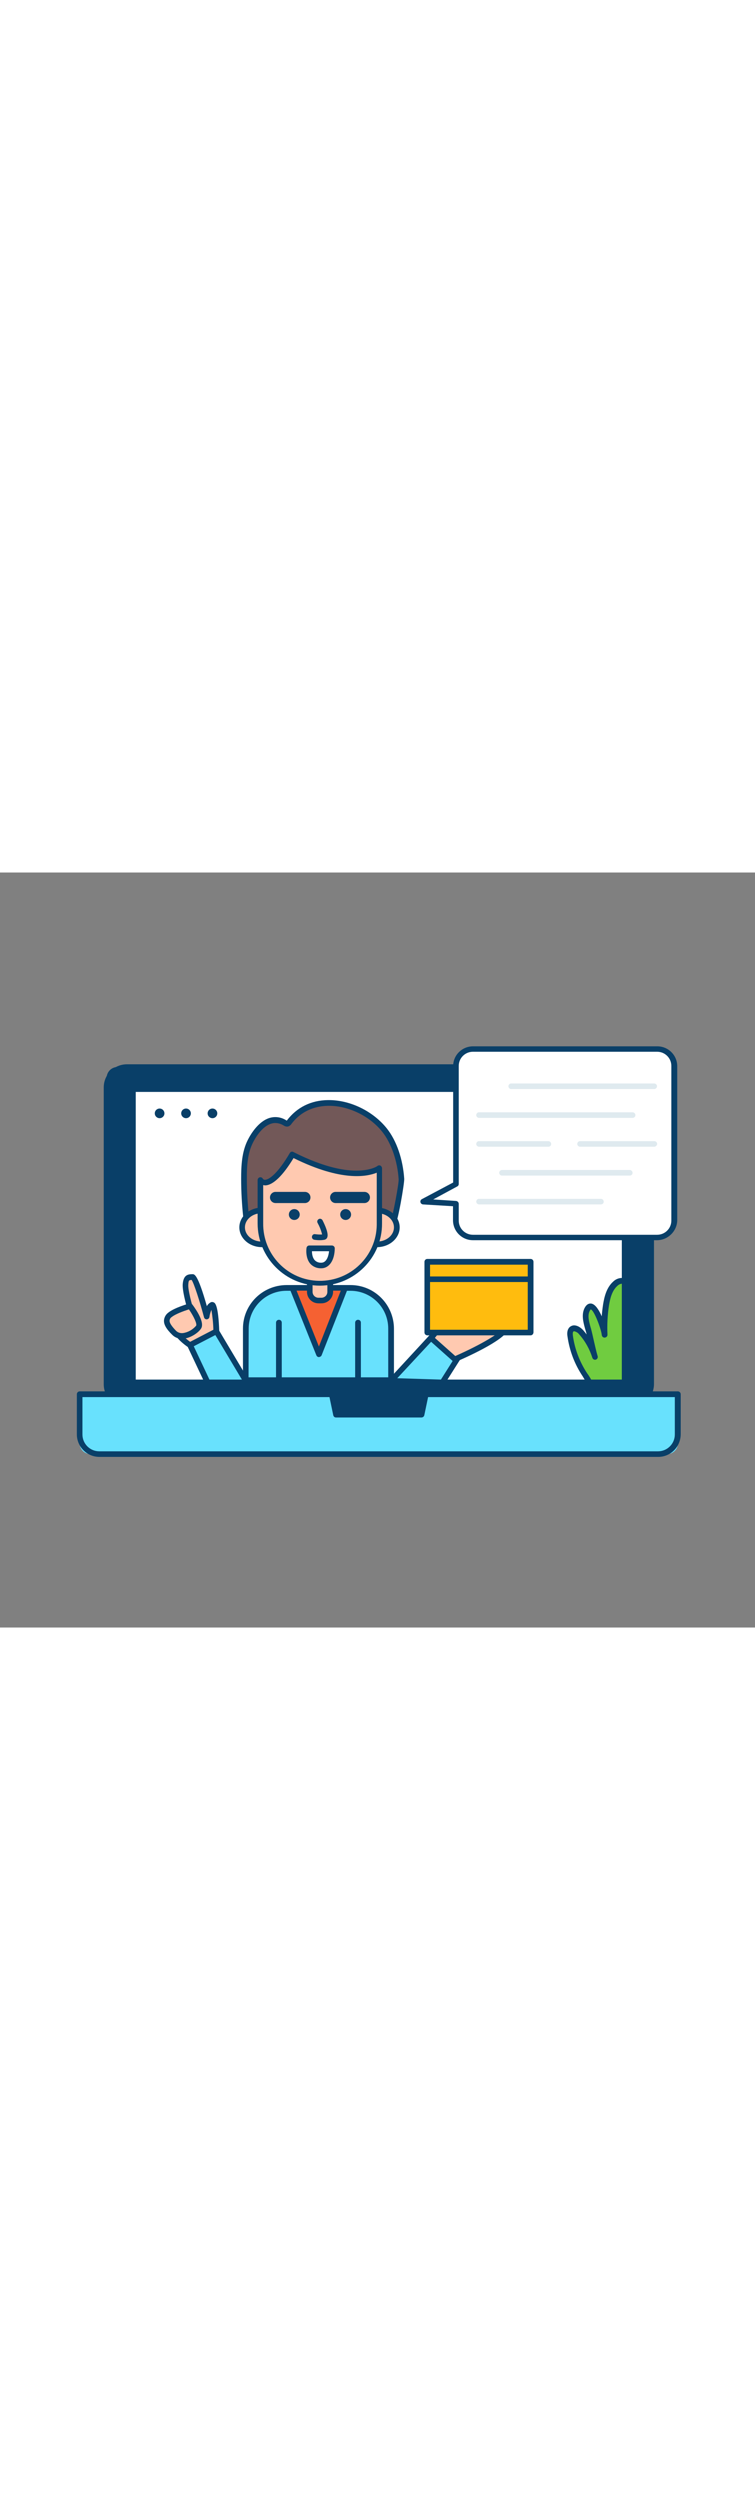 <svg version="1.1" id="Layer_1" xmlns="http://www.w3.org/2000/svg" xmlns:xlink="http://www.w3.org/1999/xlink" x="0px" y="0px" viewBox="0 0 500 500" style="width: 151px;" xml:space="preserve" data-imageid="video-tutorial-68" imageName="Video Tutorial" class="illustrations_image">
<rect x="0" y="0" width="500" height="500" fill="#808080" stroke="none"/>
<style type="text/css">
	.st0_video-tutorial-68{fill:#093F68;}
	.st1_video-tutorial-68{fill:#68E1FD;}
	.st2_video-tutorial-68{fill:#FFFFFF;}
	.st3_video-tutorial-68{fill:#DFEAEF;}
	.st4_video-tutorial-68{fill:#70CC40;}
	.st5_video-tutorial-68{fill:#F56132;}
	.st6_video-tutorial-68{fill:#FFC9B0;}
	.st7_video-tutorial-68{fill:#725858;}
	.st8_video-tutorial-68{fill:#FFBC0E;}
</style>
<g id="device_video-tutorial-68">
	<path class="st0_video-tutorial-68" d="M77.8,128.8h346.1c4,0,7.2,3.2,7.2,7.2v209.1c0,4-3.2,7.2-7.2,7.2H77.8c-4,0-7.2-3.2-7.2-7.2V136.1&#10;&#9;&#9;C70.6,132.1,73.8,128.8,77.8,128.8z"/>
	<path class="st0_video-tutorial-68" d="M417.6,354.3H84.1c-8.5,0-15.4-6.9-15.4-15.4V142.3c0-8.5,6.9-15.3,15.4-15.3h333.6c8.5,0,15.3,6.9,15.4,15.3&#10;&#9;&#9;v196.6C433,347.4,426.1,354.3,417.6,354.3z M84.1,130.7c-6.4,0-11.6,5.2-11.6,11.6v196.6c0,6.4,5.2,11.6,11.6,11.6h333.6&#10;&#9;&#9;c6.4,0,11.6-5.2,11.6-11.6V142.3c0-6.4-5.2-11.6-11.6-11.6L84.1,130.7z"/>
	<path class="st1_video-tutorial-68 targetColor" d="M52.8,345.5h396.1l0,0v32.6c0,3.9-3.1,7-7,7H59.8c-3.9,0-7-3.1-7-7L52.8,345.5L52.8,345.5z" style="fill: rgb(104, 225, 253);"/>
	<path class="st0_video-tutorial-68" d="M435.9,387H65.8c-8.2,0-14.9-6.7-14.9-14.9v-26.6c0-1,0.8-1.9,1.9-1.9h396.1c1,0,1.9,0.8,1.9,1.9v26.6&#10;&#9;&#9;C450.7,380.4,444.1,387,435.9,387z M54.6,347.4v24.8c0,6.1,5,11.1,11.1,11.1h370.1c6.1,0,11.1-5,11.1-11.1v-24.8H54.6z"/>
	<rect x="88" y="143.4" class="st2_video-tutorial-68" width="325.7" height="194.3"/>
	<path class="st0_video-tutorial-68" d="M413.7,339.6H88c-1,0-1.9-0.8-1.9-1.9V143.4c0-1,0.8-1.9,1.9-1.9h325.7c1,0,1.9,0.8,1.9,1.9v194.3&#10;&#9;&#9;C415.5,338.7,414.7,339.6,413.7,339.6z M89.9,335.8h321.9V145.3H89.9L89.9,335.8z"/>
	<polygon class="st0_video-tutorial-68" points="279.1,359 222.5,359 219.1,342.7 282.6,342.7 &#9;"/>
	<path class="st0_video-tutorial-68" d="M279.1,360.9h-56.6c-0.9,0-1.6-0.6-1.8-1.5l-3.4-16.3c-0.1-0.6,0-1.1,0.4-1.6c0.4-0.4,0.9-0.7,1.4-0.7h63.4&#10;&#9;&#9;c0.6,0,1.1,0.3,1.5,0.7c0.4,0.4,0.5,1,0.4,1.6l-3.4,16.3C280.8,360.3,280,360.9,279.1,360.9z M224.1,357.2h53.6l2.6-12.5h-58.9&#10;&#9;&#9;L224.1,357.2z"/>
</g>
<g id="speech-bubble_video-tutorial-68">
	<path class="st2_video-tutorial-68" d="M435.2,116.8h-122c-6.2,0-11.3,5.1-11.3,11.3v78.2l-21.7,11.5l21.7,1.4v11.1c0,6.2,5,11.3,11.3,11.3&#10;&#9;&#9;c0,0,0,0,0,0h122c6.2,0,11.3-5.1,11.3-11.3V128.1C446.5,121.9,441.4,116.9,435.2,116.8z"/>
	<path class="st0_video-tutorial-68" d="M435.2,243.5h-122c-7.3,0-13.2-5.9-13.2-13.2V221l-19.9-1.2c-1-0.1-1.8-1-1.7-2c0-0.6,0.4-1.2,1-1.5l20.7-11&#10;&#9;&#9;v-77.1c0-7.3,5.9-13.1,13.2-13.1h122c7.3,0,13.2,5.9,13.2,13.2v102.1C448.3,237.6,442.4,243.4,435.2,243.5z M286.9,216.5l15.1,1&#10;&#9;&#9;c1,0.1,1.8,0.9,1.8,1.9v11.1c0,5.2,4.2,9.4,9.4,9.4h122c5.2,0,9.4-4.2,9.4-9.4l0,0V128.1c0-5.2-4.2-9.4-9.4-9.4l0,0h-122&#10;&#9;&#9;c-5.2,0-9.4,4.2-9.4,9.4v78.2c0,0.7-0.4,1.3-1,1.6L286.9,216.5z"/>
	<path class="st3_video-tutorial-68" d="M433.4,143.4h-94.7c-1,0.1-1.9-0.7-2-1.7c-0.1-1,0.7-1.9,1.7-2c0.1,0,0.2,0,0.3,0h94.7c1,0.1,1.8,1,1.7,2&#10;&#9;&#9;C435,142.6,434.3,143.3,433.4,143.4z"/>
	<path class="st3_video-tutorial-68" d="M419.1,162.5h-102c-1-0.1-1.8-1-1.7-2c0.1-0.9,0.8-1.7,1.7-1.7h102c1,0.1,1.8,1,1.7,2&#10;&#9;&#9;C420.8,161.7,420,162.4,419.1,162.5z"/>
	<path class="st3_video-tutorial-68" d="M433.4,181.6h-49.4c-1-0.1-1.8-1-1.7-2c0.1-0.9,0.8-1.7,1.7-1.7h49.5c1,0.1,1.8,1,1.7,2&#10;&#9;&#9;C435,180.8,434.3,181.5,433.4,181.6L433.4,181.6z"/>
	<path class="st3_video-tutorial-68" d="M363.3,181.6h-46.2c-1-0.1-1.8-1-1.7-2c0.1-0.9,0.8-1.7,1.7-1.7h46.2c1,0.1,1.8,1,1.7,2&#10;&#9;&#9;C365,180.8,364.3,181.5,363.3,181.6z"/>
	<path class="st3_video-tutorial-68" d="M417.2,200.7h-84.6c-1,0.1-1.9-0.7-2-1.7c-0.1-1,0.7-1.9,1.7-2c0.1,0,0.2,0,0.3,0h84.6c1,0.1,1.8,1,1.7,2&#10;&#9;&#9;C418.9,199.9,418.2,200.6,417.2,200.7z"/>
	<path class="st3_video-tutorial-68" d="M398.1,219.8h-81c-1-0.1-1.8-1-1.7-2c0.1-0.9,0.8-1.7,1.7-1.7h81c1,0.1,1.8,1,1.7,2&#10;&#9;&#9;C399.8,219,399.1,219.7,398.1,219.8z"/>
</g>
<g id="screen_video-tutorial-68">
	<path class="st4_video-tutorial-68" d="M413.7,270.9v66.9h-23.3c-1-1.8-2-3.6-3-5.2c-5.1-7.7-8.4-16.5-9.7-25.7c-0.2-1.5-0.3-3.3,0.9-4.4&#10;&#9;&#9;c1.9-1.7,4.9,0.1,6.5,2.1c4.1,4.7,7.1,10.2,9,16.2c-1.8-6-2.9-12.2-4.5-18.2c-1.1-4.1-2.8-9.1-0.6-13.2&#10;&#9;&#9;c4.4-8.3,11.2,13.5,11.4,16.8c-0.3-6.6,0-13.2,1-19.6c0.8-5.1,2.2-10.6,6.1-14c1.2-1.2,2.8-1.9,4.5-1.9&#10;&#9;&#9;C412.6,270.5,413.2,270.6,413.7,270.9z"/>
	<path class="st0_video-tutorial-68" d="M413.7,339.6h-23.3c-0.7,0-1.3-0.4-1.6-1c-1-1.7-2-3.5-3-5.1c-5.3-7.9-8.7-17-10-26.4c-0.2-1.2-0.5-4.1,1.4-6&#10;&#9;&#9;c0.9-0.8,2.1-1.3,3.3-1.2c2.9,0.2,5.2,2.6,5.9,3.4s1.4,1.7,2.1,2.6c-0.2-1-0.5-2-0.8-3l-0.3-1c-1.1-4.1-2.5-9.2-0.2-13.6&#10;&#9;&#9;c1.6-3,3.6-3,4.6-2.8c2.6,0.6,4.9,4.3,6.7,8.4c0.2-2.7,0.5-5.3,0.9-7.9c0.8-4.9,2.2-11.1,6.7-15.1c1.5-1.5,3.6-2.4,5.8-2.4&#10;&#9;&#9;c0.8,0,1.6,0.2,2.3,0.5c0.7,0.3,1.1,1,1.1,1.7v66.9C415.5,338.7,414.7,339.5,413.7,339.6z M391.5,335.8h20.3v-63.5&#10;&#9;&#9;c-1.1,0.1-2.2,0.7-3,1.5c-3.6,3.2-4.8,8.6-5.5,12.9c-1,6.4-1.3,12.8-1,19.3c0.1,1-0.7,1.9-1.8,2c-1,0.1-1.9-0.7-2-1.8l0,0&#10;&#9;&#9;c-0.2-3.2-4.9-16.3-7.3-16.9c-0.2,0.3-0.4,0.6-0.6,0.9c-1.7,3.1-0.5,7.3,0.5,10.9l0.3,1c0.7,2.7,1.3,5.4,1.9,8.1&#10;&#9;&#9;c0.8,3.3,1.5,6.8,2.5,10.1c0.3,1-0.3,2-1.2,2.3c-1,0.3-2-0.3-2.3-1.2l0,0c-1.8-5.7-4.7-11-8.7-15.5c-0.8-1.1-2-1.8-3.3-2.1&#10;&#9;&#9;c-0.2,0-0.4,0-0.6,0.2c-0.5,0.5-0.4,1.8-0.3,2.7c1.2,8.9,4.5,17.4,9.4,24.9C389.8,332.9,390.7,334.4,391.5,335.8L391.5,335.8z"/>
	<path class="st1_video-tutorial-68 targetColor" d="M259,336.1V302c0-14.9-12-26.9-26.9-26.9h-42.4c-14.9,0-26.9,12-26.9,26.9c0,0,0,0,0,0v34.2L259,336.1z" style="fill: rgb(104, 225, 253);"/>
	<path class="st0_video-tutorial-68" d="M259,338h-96.2c-1,0-1.9-0.8-1.9-1.9V302c0-15.9,12.9-28.7,28.8-28.8h42.4c15.9,0,28.7,12.9,28.8,28.8v34.2&#10;&#9;&#9;C260.9,337.2,260,338,259,338z M164.6,334.3h92.5V302c0-13.8-11.2-25-25-25h-42.4c-13.8,0-25,11.2-25,25L164.6,334.3z"/>
	<polygon class="st5_video-tutorial-68" points="228.4,275 211.2,319 193.6,275 &#9;"/>
	<path class="st0_video-tutorial-68" d="M211.2,320.9c-0.8,0-1.4-0.5-1.7-1.2l-17.6-43.9c-0.4-0.9,0.1-2,1-2.4c0.2-0.1,0.5-0.1,0.7-0.1h34.8&#10;&#9;&#9;c1,0,1.9,0.8,1.9,1.9c0,0.2,0,0.5-0.1,0.7L213,319.7C212.7,320.4,212,320.8,211.2,320.9L211.2,320.9z M196.4,276.9l14.8,37l14.5-37&#10;&#9;&#9;H196.4z"/>
	<path class="st6_video-tutorial-68" d="M205.2,269.9h13.5l0,0v10.4c0,1.7-1.4,3.1-3.1,3.1h0h-7.3c-1.7,0-3.1-1.4-3.1-3.1l0,0L205.2,269.9L205.2,269.9&#10;&#9;&#9;z"/>
	<path class="st0_video-tutorial-68" d="M212.9,285.3h-2c-4.2,0-7.6-3.4-7.6-7.6v-7.7c0-1,0.8-1.9,1.9-1.9h13.5c1,0,1.9,0.8,1.9,1.9v7.7&#10;&#9;&#9;C220.5,281.9,217.1,285.3,212.9,285.3C212.9,285.3,212.9,285.3,212.9,285.3z M207,271.8v5.9c0,2.1,1.7,3.9,3.9,3.9h2&#10;&#9;&#9;c2.1,0,3.9-1.7,3.9-3.9v-5.9H207z"/>
	<path class="st7_video-tutorial-68" d="M165.3,232.9c-1.4-1.1-2.3-2.8-2.4-4.6c-0.9-8.4-1.3-16.8-1.4-25.3c0-8.5,0.4-17.3,4.2-24.9&#10;&#9;&#9;c4.2-8.5,12.7-18.3,23-12.1c0.5,0.4,1,0.6,1.6,0.5c0.5-0.2,0.9-0.5,1.1-1c16.3-21.6,48.7-13.1,63.2,5.4c6.9,8.7,10.4,21.2,11,32.2&#10;&#9;&#9;c0.2,3.5-4.9,30.8-6.1,30.6l-8.4-1.5c-3.5-0.6-7.9,0.2-11.4,0.4l-26.1,0.8c-9.9,0.3-19.8,1.9-29.7,1.9&#10;&#9;&#9;C178.9,235.3,169.7,236.4,165.3,232.9z"/>
	<path class="st0_video-tutorial-68" d="M176.8,237.3c-4.6,0-9.4-0.5-12.6-3l0,0c-1.8-1.4-2.9-3.6-3.1-5.9c-0.9-8.4-1.4-17-1.4-25.5&#10;&#9;&#9;c0-8.7,0.4-17.9,4.4-25.8c1.8-3.6,6.9-12.3,14.5-14.6c3.8-1.1,7.8-0.5,11.1,1.7l0.2,0.1c0,0,0.1-0.1,0.1-0.1&#10;&#9;&#9;c6.6-8.7,16-13.4,27.3-13.5h0.5c14.3,0,29.3,7.4,38.4,18.8c6.5,8.2,10.6,20.3,11.5,33.3c0.2,2.7-4.3,30-6.6,32.1&#10;&#9;&#9;c-0.5,0.4-1.1,0.6-1.7,0.5l-8.4-1.4c-2.4-0.3-4.9-0.2-7.3,0.1c-1.3,0.1-2.6,0.2-3.8,0.3l-26.1,0.8c-4.3,0.1-8.8,0.5-13,0.9&#10;&#9;&#9;c-5.4,0.5-11,1-16.5,1H184c-0.9,0-1.9,0-3,0.1C179.7,237.3,178.2,237.3,176.8,237.3z M182.3,165.9c-0.9,0-1.8,0.1-2.6,0.4&#10;&#9;&#9;c-6.2,1.8-10.6,9.4-12.2,12.6c-3.4,6.8-4.1,14.6-4,24.1c0,8.4,0.5,16.8,1.4,25.1c0.1,1.3,0.7,2.5,1.7,3.3l0,0&#10;&#9;&#9;c3.1,2.4,9.6,2.2,14.4,2.1c1.2,0,2.3-0.1,3.2-0.1c5.5,0,11-0.5,16.4-1c4.3-0.4,8.8-0.8,13.2-0.9l26.1-0.8c1.1,0,2.3-0.1,3.6-0.3&#10;&#9;&#9;c2.7-0.4,5.5-0.4,8.2-0.1l0,0c1.1,0.2,4.7,0.8,7,1.2c1.6-5,5.5-25.4,5.3-28.4c-0.8-12-4.8-23.7-10.7-31.2&#10;&#9;&#9;c-8.3-10.6-22.7-17.6-35.9-17.4c-7,0.1-17,2.2-24.4,12c-0.5,0.8-1.3,1.4-2.2,1.7c-1.1,0.2-2.1-0.1-3-0.7&#10;&#9;&#9;C186.2,166.5,184.2,165.9,182.3,165.9L182.3,165.9z M259.8,231.8l0.3,0.1l0,0L259.8,231.8z"/>
	<ellipse class="st6_video-tutorial-68" cx="173.4" cy="235" rx="13.1" ry="11.3"/>
	<path class="st0_video-tutorial-68" d="M173.4,248.1c-8.2,0-14.9-5.9-14.9-13.1s6.7-13.1,14.9-13.1s15,5.9,15,13.1S181.7,248.1,173.4,248.1z&#10;&#9;&#9; M173.4,225.6c-6.2,0-11.2,4.2-11.2,9.4s5,9.4,11.2,9.4s11.2-4.2,11.2-9.4S179.6,225.6,173.4,225.6z"/>
	<ellipse class="st6_video-tutorial-68" cx="249.7" cy="235" rx="13.1" ry="11.3"/>
	<path class="st0_video-tutorial-68" d="M249.7,248.1c-8.2,0-14.9-5.9-14.9-13.1s6.7-13.1,14.9-13.1s15,5.9,15,13.1S257.9,248.1,249.7,248.1z&#10;&#9;&#9; M249.7,225.6c-6.2,0-11.2,4.2-11.2,9.4s5,9.4,11.2,9.4s11.2-4.2,11.2-9.4S255.9,225.6,249.7,225.6z"/>
	<path class="st6_video-tutorial-68" d="M211.9,271.7L211.9,271.7c-21.8,0-39.4-17.7-39.4-39.4v-28.6c2.3,3.8,10,2.3,21.2-17&#10;&#9;&#9;c42,21.3,57.7,9.1,57.7,9.1v36.5C251.4,254,233.7,271.7,211.9,271.7C211.9,271.7,211.9,271.7,211.9,271.7z"/>
	<path class="st0_video-tutorial-68" d="M211.9,273.6c-22.8,0-41.3-18.5-41.3-41.3v-28.6c0-1,0.8-1.9,1.8-1.9c0.7,0,1.3,0.3,1.6,0.9&#10;&#9;&#9;c0.3,0.5,0.8,0.8,1.4,0.8l0,0c3,0,8.9-4.7,16.5-17.7c0.5-0.9,1.6-1.2,2.4-0.7c21.1,10.7,35.1,12.6,43.2,12.3&#10;&#9;&#9;c8.7-0.3,12.5-3,12.5-3.1c0.8-0.6,2-0.5,2.6,0.4c0.2,0.3,0.4,0.7,0.4,1.1v36.5C253.2,255,234.7,273.5,211.9,273.6z M174.3,207v25.2&#10;&#9;&#9;c-0.3,20.8,16.2,37.9,37,38.2c20.8,0.3,37.9-16.2,38.2-37c0-0.4,0-0.8,0-1.2v-33.4c-6.4,2.6-23.2,6.1-55.1-9.7&#10;&#9;&#9;c-7,11.6-13.6,18-18.8,18.1C175.1,207.1,174.7,207.1,174.3,207z"/>
	<circle class="st0_video-tutorial-68" cx="194.9" cy="226.5" r="3.6"/>
	<circle class="st0_video-tutorial-68" cx="228.9" cy="226.5" r="3.6"/>
	<path class="st0_video-tutorial-68" d="M211.8,243.5c-1.2,0-2.4-0.1-3.7-0.3c-1-0.2-1.7-1.1-1.5-2.2c0,0,0,0,0,0c0.2-1,1.1-1.7,2.1-1.5c0,0,0,0,0,0&#10;&#9;&#9;c1.5,0.2,3,0.3,4.6,0.2c-0.6-2.7-1.7-5.3-3-7.7c-0.5-0.9-0.1-2,0.8-2.5c0.9-0.5,2-0.1,2.5,0.8c1.6,3.2,4.2,8.8,3.1,11.4&#10;&#9;&#9;c-0.3,0.8-1,1.3-1.8,1.5C213.9,243.4,212.8,243.5,211.8,243.5z"/>
	<path class="st0_video-tutorial-68" d="M184.7,338c-1,0-1.9-0.8-1.9-1.9v-38c0-1,0.8-1.9,1.9-1.9s1.9,0.8,1.9,1.9v38C186.6,337.2,185.8,338,184.7,338&#10;&#9;&#9;z"/>
	<path class="st0_video-tutorial-68" d="M237.1,338c-1,0-1.9-0.8-1.9-1.9v-38c0-1,0.8-1.9,1.9-1.9s1.9,0.8,1.9,1.9v38C239,337.2,238.1,338,237.1,338z"/>
	<path class="st0_video-tutorial-68" d="M201.7,218.9h-19c-2.1,0.1-3.8-1.5-3.9-3.5c-0.1-2.1,1.5-3.8,3.5-3.9c0.1,0,0.3,0,0.4,0h19&#10;&#9;&#9;c2.1-0.1,3.8,1.5,3.9,3.5c0.1,2.1-1.5,3.8-3.5,3.9C201.9,218.9,201.8,218.9,201.7,218.9z"/>
	<path class="st0_video-tutorial-68" d="M241.1,218.9h-19c-2.1-0.1-3.6-1.9-3.5-3.9c0.1-1.9,1.6-3.4,3.5-3.5h19c2.1-0.1,3.8,1.5,3.9,3.5&#10;&#9;&#9;c0.1,2.1-1.5,3.8-3.5,3.9C241.4,218.9,241.3,218.9,241.1,218.9z"/>
	<path class="st2_video-tutorial-68" d="M219.8,248.9h-15c0,0-1.6,11.4,7.9,11.4C217,260.3,219.8,255.6,219.8,248.9z"/>
	<path class="st0_video-tutorial-68" d="M212.7,262.1c-2.7,0.1-5.4-1-7.2-3c-3.4-3.9-2.6-10.2-2.5-10.5c0.1-0.9,0.9-1.6,1.8-1.6h15&#10;&#9;&#9;c1,0,1.9,0.8,1.9,1.9C221.6,256.8,218.1,262.1,212.7,262.1z M206.6,250.8c0,1.7,0.3,4.2,1.8,5.9c1.1,1.2,2.8,1.8,4.4,1.7&#10;&#9;&#9;c3.1,0,4.7-3.6,5.1-7.6H206.6z"/>
	<circle class="st0_video-tutorial-68" cx="105.7" cy="159.5" r="3.2"/>
	<circle class="st0_video-tutorial-68" cx="123.2" cy="159.5" r="3.2"/>
	<circle class="st0_video-tutorial-68" cx="140.7" cy="159.5" r="3.2"/>
	<polygon class="st1_video-tutorial-68 targetColor" points="163.4,337.7 143.2,303.8 125.8,312.9 137.5,337.7 &#9;" style="fill: rgb(104, 225, 253);"/>
	<path class="st0_video-tutorial-68" d="M163.4,339.6h-25.9c-0.7,0-1.4-0.4-1.7-1.1l-11.7-24.8c-0.4-0.9-0.1-2,0.8-2.5l17.4-9.1c0.9-0.5,2-0.1,2.5,0.7&#10;&#9;&#9;l20.2,33.9c0.5,0.9,0.2,2-0.6,2.6C164.1,339.5,163.7,339.6,163.4,339.6L163.4,339.6z M138.7,335.8h21.5l-17.6-29.5l-14.3,7.4&#10;&#9;&#9;L138.7,335.8z"/>
	<path class="st6_video-tutorial-68" d="M143.2,303.8c0,0-0.6-18.3-3-17.4s-3.4,7.5-3.4,7.5s-6.9-26-9.4-26s-4.3,0-4.7,4.9s3.7,18.2,3.7,18.2&#10;&#9;&#9;s-8.4,0.2-10.8,7s10.1,14.9,10.1,14.9L143.2,303.8z"/>
	<path class="st0_video-tutorial-68" d="M125.8,314.8c-0.4,0-0.7-0.1-1-0.3c-1.4-0.9-13.7-9.2-10.8-17.1c2-5.5,7.1-7.3,10.2-7.9&#10;&#9;&#9;c-1.2-4.1-3.5-12.8-3.2-16.9c0.5-6.1,3.4-6.6,6.5-6.6c1.3,0,3.5,0,9.5,21.2c0.5-1.1,1.5-2,2.6-2.6c0.7-0.3,1.5-0.2,2.2,0.2&#10;&#9;&#9;c0.7,0.5,2.8,1.9,3.4,18.9c0,0.7-0.4,1.4-1,1.7l-17.4,9.1C126.4,314.7,126.1,314.8,125.8,314.8z M126.9,269.8c-2,0.1-2,0.6-2.2,3.1&#10;&#9;&#9;c-0.3,3.7,2.6,13.9,3.7,17.6c0.2,0.6,0.1,1.2-0.3,1.6c-0.3,0.5-0.9,0.8-1.5,0.8c-0.1,0-7.2,0.3-9.2,5.8c-1.4,4,5.1,9.7,8.5,12.1&#10;&#9;&#9;l15.4-8c-0.1-4.4-0.6-8.9-1.3-13.2c-0.6,1.5-1.1,3.1-1.3,4.7c-0.1,1-1.1,1.7-2.1,1.6c-0.7-0.1-1.3-0.6-1.5-1.4&#10;&#9;&#9;C132.3,284,128.5,272.1,126.9,269.8z"/>
	<path class="st6_video-tutorial-68" d="M125.8,287.2c0,0,7.9,10.5,5.6,13.9s-11.1,8.7-16,3.8s-6.8-8.7-2.9-11.9S125.8,287.2,125.8,287.2z"/>
	<path class="st0_video-tutorial-68" d="M120.4,308.7c-2.3,0.1-4.6-0.8-6.3-2.5c-4-3.9-5.7-6.9-5.5-9.7c0.2-2,1.2-3.8,2.8-5c4.2-3.4,13.6-6,14-6.1&#10;&#9;&#9;c0.7-0.2,1.5,0.1,2,0.7c2.6,3.5,8.4,12,5.7,16c-1.9,2.8-6.8,6.1-11.4,6.6C121.2,308.6,120.8,308.7,120.4,308.7z M125.1,289.3&#10;&#9;&#9;c-3.1,1-8.8,3-11.4,5.1c-0.8,0.5-1.3,1.3-1.4,2.3c-0.1,1.6,1.4,3.8,4.4,6.9c1.2,1.1,2.8,1.6,4.5,1.4c3.4-0.5,6.5-2.3,8.7-4.9&#10;&#9;&#9;C130.6,298.9,128.3,293.9,125.1,289.3z"/>
	<polygon class="st1_video-tutorial-68 targetColor" points="259,336.6 286.4,307 303.7,320.8 293,337.7 &#9;" style="fill: rgb(104, 225, 253);"/>
	<path class="st0_video-tutorial-68" d="M293,339.6L293,339.6l-34-1.1c-0.7,0-1.4-0.5-1.7-1.1c-0.3-0.7-0.2-1.5,0.4-2l27.3-29.6&#10;&#9;&#9;c0.7-0.7,1.8-0.8,2.5-0.2l17.3,13.7c0.8,0.6,0.9,1.7,0.4,2.5l-10.7,16.9C294.2,339.2,293.6,339.6,293,339.6z M263.1,334.9l28.9,0.9&#10;&#9;&#9;l9.2-14.6l-14.6-11.6L263.1,334.9z"/>
	<path class="st6_video-tutorial-68" d="M285.5,308.4c0,0,12.6-16.9,15.7-13.4s-2.9,9.5-2.9,9.5s37-9.4,36.7-3s-33.8,20.9-33.8,20.9L285.5,308.4z"/>
	<path class="st0_video-tutorial-68" d="M301.2,324.2c-0.5,0-0.9-0.2-1.2-0.5l-15.7-14c-0.7-0.6-0.8-1.7-0.3-2.5c2.5-3.4,11.1-14.5,16-14.7&#10;&#9;&#9;c1-0.1,2,0.4,2.7,1.1c2,2.3,1.5,5.2,0.2,7.7c25.9-6.1,31.6-3.6,32.8-2.6c0.8,0.7,1.3,1.7,1.2,2.8c-0.4,6.8-24.5,18-34.9,22.5&#10;&#9;&#9;C301.7,324.2,301.5,324.2,301.2,324.2z M288,308.2l13.5,12c16.6-7.3,30.7-15.6,31.5-18.6c-2.5-1.5-18,0.6-34.3,4.7&#10;&#9;&#9;c-1,0.2-2-0.4-2.3-1.4c-0.2-0.6,0-1.3,0.5-1.7c1-1,4.2-4.9,3-6.8C298.1,296.7,292.9,301.9,288,308.2z"/>
	<rect x="282.9" y="257.9" class="st8_video-tutorial-68" width="68.4" height="46.8"/>
	<path class="st0_video-tutorial-68" d="M351.4,306.5h-68.4c-1,0-1.9-0.8-1.9-1.9v-46.8c0-1,0.8-1.9,1.9-1.9h68.4c1,0,1.9,0.8,1.9,1.9v46.8&#10;&#9;&#9;C353.2,305.7,352.4,306.5,351.4,306.5L351.4,306.5z M284.8,302.8h64.7v-43.1h-64.7L284.8,302.8z"/>
	<path class="st0_video-tutorial-68" d="M351.4,271.2h-68.4c-1-0.1-1.8-1-1.7-2c0.1-0.9,0.8-1.7,1.7-1.7h68.4c1,0.1,1.8,1,1.7,2&#10;&#9;&#9;C353,270.4,352.3,271.2,351.4,271.2z"/>
</g>
</svg>